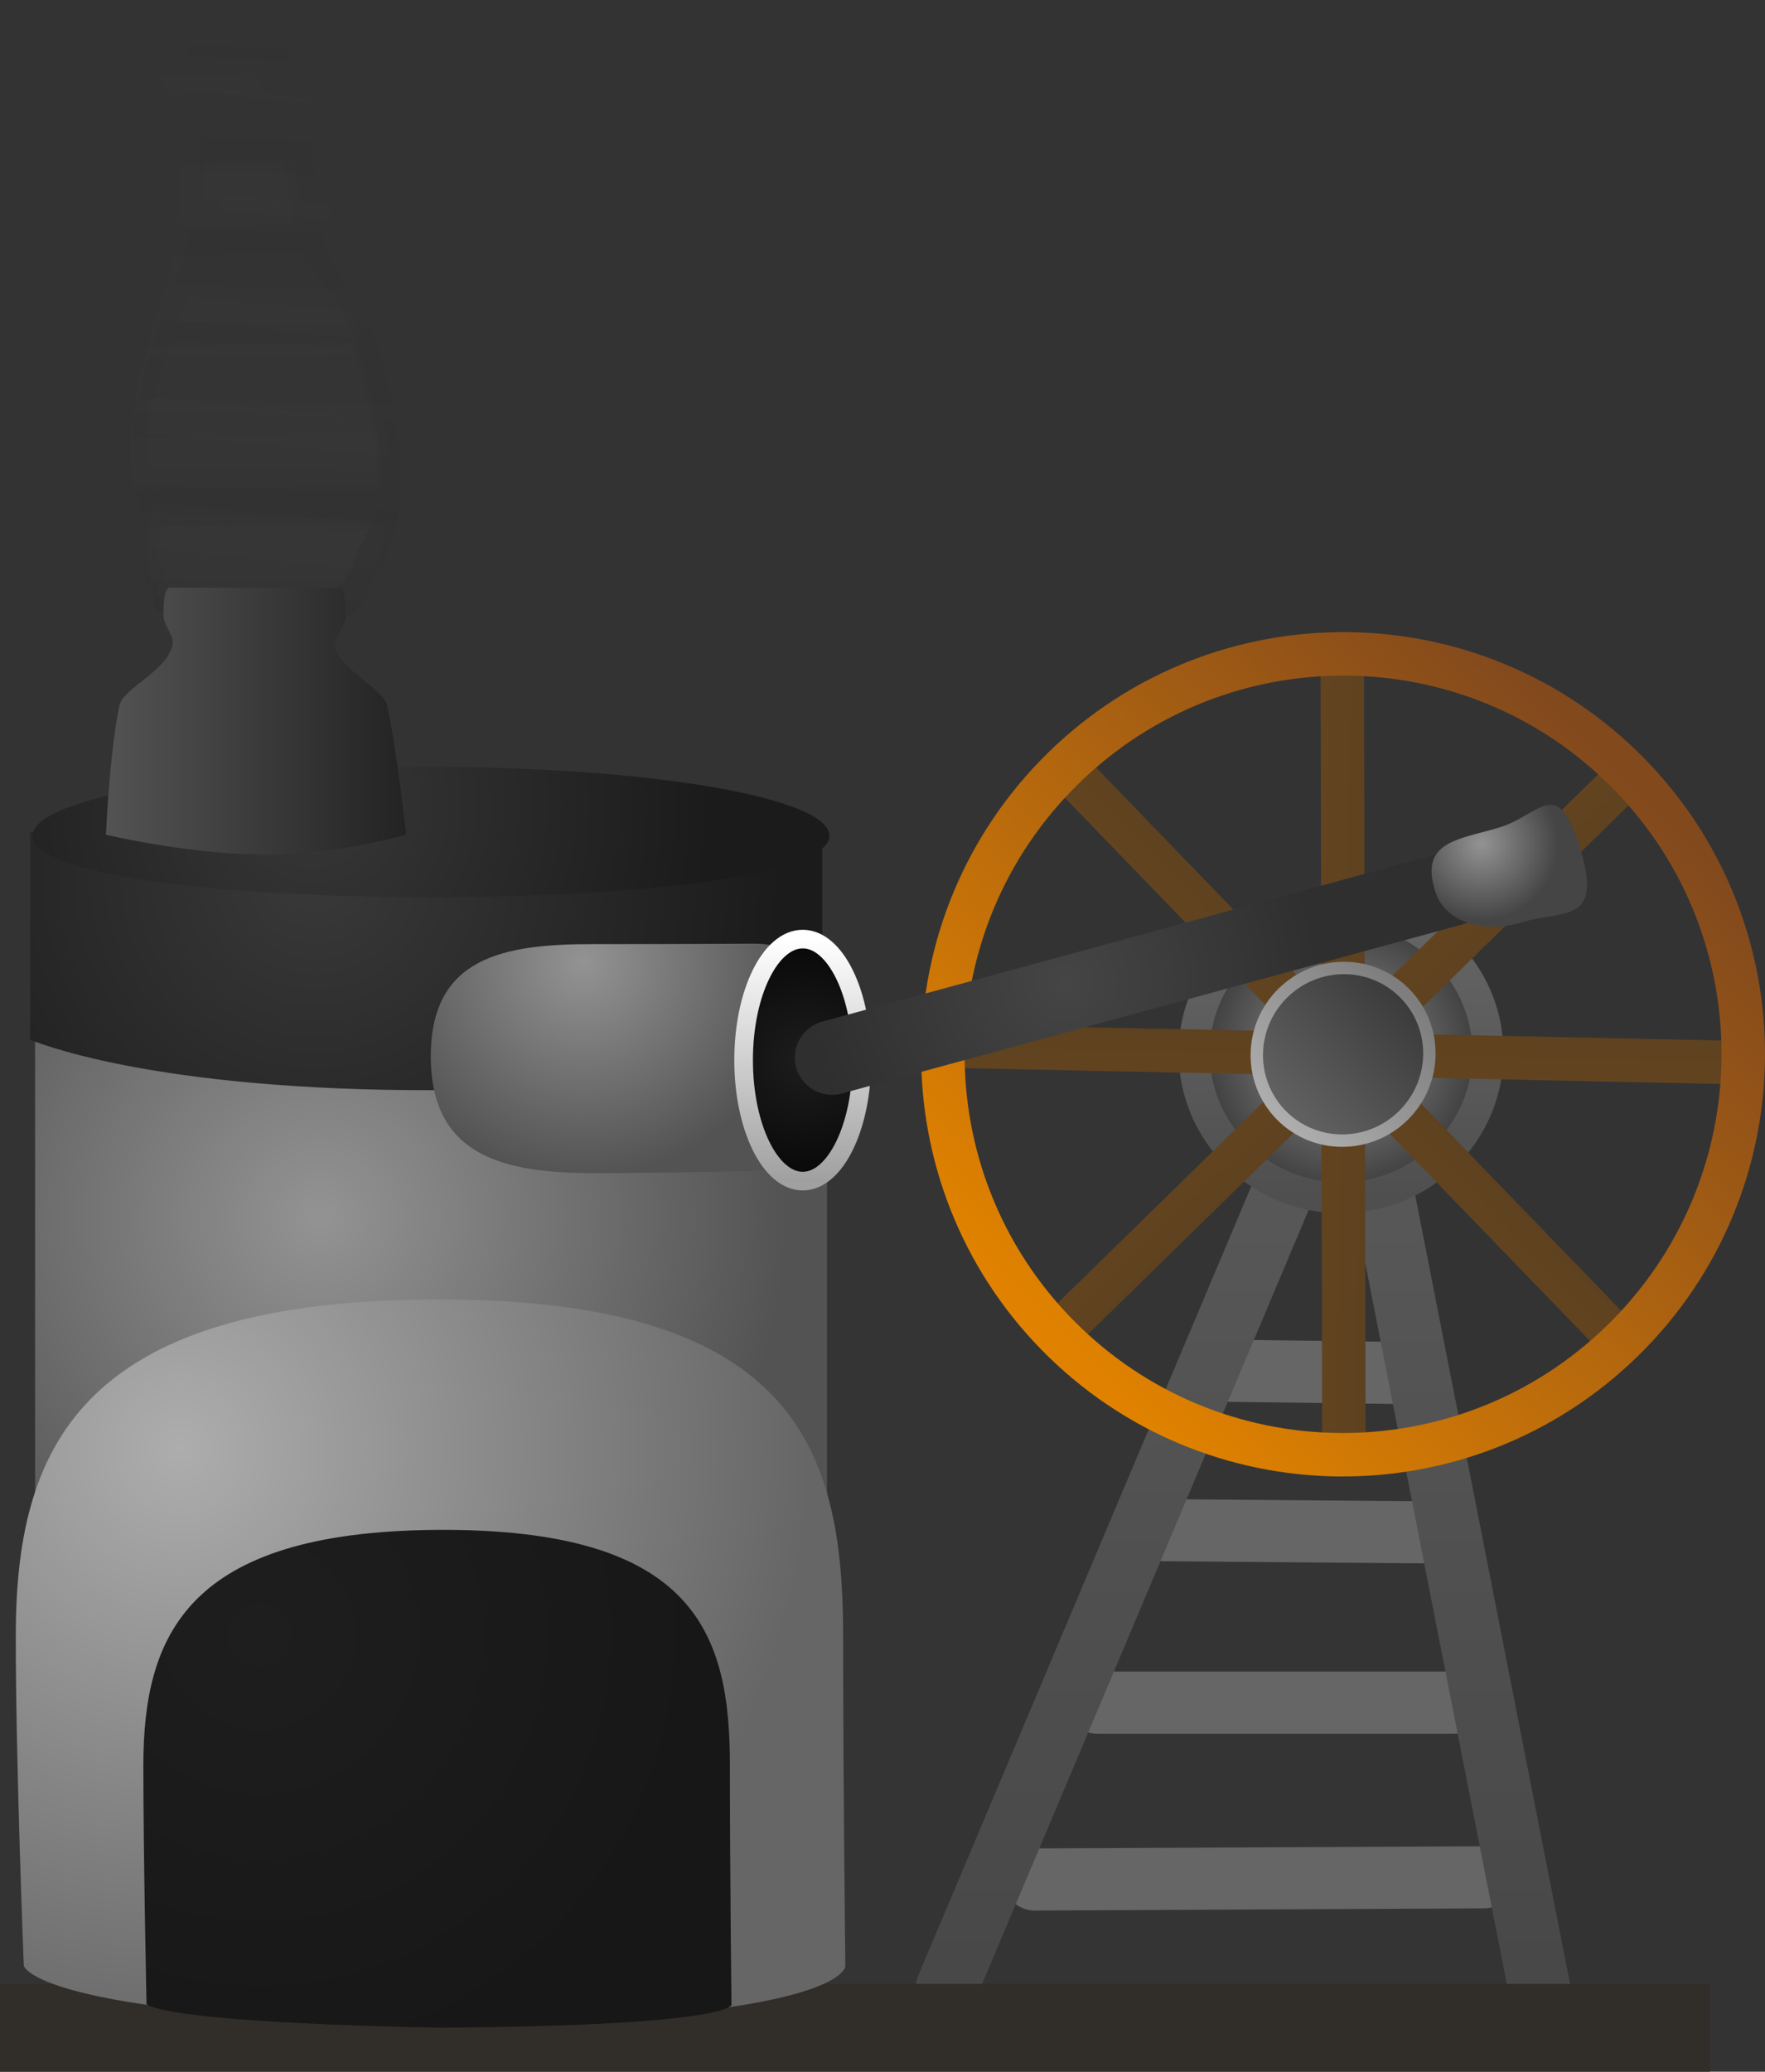 <svg version="1.1" xmlns="http://www.w3.org/2000/svg" xmlns:xlink="http://www.w3.org/1999/xlink" width="142.186" height="166.791" viewBox="0,0,142.186,166.791"><rect x="0" y="0" width="142.186" height="166.791" fill="#333333" stroke="none"/><defs><linearGradient x1="259.875" y1="97.964" x2="259.875" y2="174.043" gradientUnits="userSpaceOnUse" id="color-1"><stop offset="0" stop-color="#000000" stop-opacity="0"/><stop offset="1" stop-color="#000000" stop-opacity="0"/></linearGradient><linearGradient x1="191.275" y1="15.667" x2="192.308" y2="62.002" gradientUnits="userSpaceOnUse" id="color-2"><stop offset="0" stop-color="#4a4a4a" stop-opacity="0"/><stop offset="1" stop-color="#4a4a4a" stop-opacity="0.086"/></linearGradient><linearGradient x1="193.982" y1="13.607" x2="192.617" y2="63.708" gradientUnits="userSpaceOnUse" id="color-3"><stop offset="0" stop-color="#292929" stop-opacity="0"/><stop offset="1" stop-color="#292929" stop-opacity="0.133"/></linearGradient><linearGradient x1="196.254" y1="17.098" x2="191.851" y2="62.992" gradientUnits="userSpaceOnUse" id="color-4"><stop offset="0" stop-color="#383838" stop-opacity="0"/><stop offset="1" stop-color="#383838" stop-opacity="0.098"/></linearGradient><linearGradient x1="193.21" y1="18.903" x2="192.349" y2="61.663" gradientUnits="userSpaceOnUse" id="color-5"><stop offset="0" stop-color="#4a4a4a" stop-opacity="0"/><stop offset="1" stop-color="#4a4a4a" stop-opacity="0.039"/></linearGradient><linearGradient x1="263.55" y1="87.314" x2="263.55" y2="175.647" gradientUnits="userSpaceOnUse" id="color-6"><stop offset="0" stop-color="#5d5d5d"/><stop offset="1" stop-color="#474747"/></linearGradient><radialGradient cx="279.533" cy="98.202" r="11.833" gradientUnits="userSpaceOnUse" id="color-7"><stop offset="0" stop-color="#939393"/><stop offset="1" stop-color="#393939"/></radialGradient><linearGradient x1="279.533" y1="86.563" x2="279.533" y2="109.841" gradientUnits="userSpaceOnUse" id="color-8"><stop offset="0" stop-color="#666666"/><stop offset="1" stop-color="#4f4f4f"/></linearGradient><linearGradient x1="240.375" y1="173.139" x2="240.375" y2="180.212" gradientUnits="userSpaceOnUse" id="color-9"><stop offset="0" stop-color="#348317"/><stop offset="1" stop-color="#3c5b0d"/></linearGradient><radialGradient cx="197.278" cy="111.475" r="37.637" gradientUnits="userSpaceOnUse" id="color-10"><stop offset="0" stop-color="#939393"/><stop offset="1" stop-color="#535353"/></radialGradient><radialGradient cx="196.889" cy="83.728" r="37.637" gradientUnits="userSpaceOnUse" id="color-11"><stop offset="0" stop-color="#393939"/><stop offset="1" stop-color="#1b1b1b"/></radialGradient><radialGradient cx="196.695" cy="78.214" r="32.093" gradientUnits="userSpaceOnUse" id="color-12"><stop offset="0" stop-color="#373737"/><stop offset="1" stop-color="#1b1b1b"/></radialGradient><linearGradient x1="180.039" y1="69.108" x2="204.21" y2="69.108" gradientUnits="userSpaceOnUse" id="color-13"><stop offset="0" stop-color="#535353"/><stop offset="1" stop-color="#232323"/></linearGradient><radialGradient cx="218.504" cy="90.867" r="17.366" gradientUnits="userSpaceOnUse" id="color-14"><stop offset="0" stop-color="#939393"/><stop offset="1" stop-color="#535353"/></radialGradient><radialGradient cx="236.167" cy="98.767" r="9.743" gradientUnits="userSpaceOnUse" id="color-15"><stop offset="0" stop-color="#1d1d1d"/><stop offset="1" stop-color="#080808"/></radialGradient><linearGradient x1="236.167" y1="89.024" x2="236.167" y2="108.51" gradientUnits="userSpaceOnUse" id="color-16"><stop offset="0" stop-color="#ffffff"/><stop offset="1" stop-color="#a0a0a0"/></linearGradient><radialGradient cx="186" cy="130.06" r="50.773" gradientUnits="userSpaceOnUse" id="color-17"><stop offset="0" stop-color="#adadad"/><stop offset="1" stop-color="#666666"/></radialGradient><radialGradient cx="192.427" cy="145" r="35.995" gradientUnits="userSpaceOnUse" id="color-18"><stop offset="0" stop-color="#1e1e1e"/><stop offset="1" stop-color="#171717"/></radialGradient><linearGradient x1="276.639" y1="101.199" x2="282.756" y2="95.401" gradientUnits="userSpaceOnUse" id="color-19"><stop offset="0" stop-color="#644520"/><stop offset="1" stop-color="#5c401f"/></linearGradient><linearGradient x1="276.741" y1="95.217" x2="282.654" y2="101.383" gradientUnits="userSpaceOnUse" id="color-20"><stop offset="0" stop-color="#644520"/><stop offset="1" stop-color="#5c401f"/></linearGradient><linearGradient x1="275.455" y1="98.21" x2="283.94" y2="98.39" gradientUnits="userSpaceOnUse" id="color-21"><stop offset="0" stop-color="#644520"/><stop offset="1" stop-color="#5c401f"/></linearGradient><linearGradient x1="279.625" y1="102.541" x2="279.769" y2="94.059" gradientUnits="userSpaceOnUse" id="color-22"><stop offset="0" stop-color="#644520"/><stop offset="1" stop-color="#5c401f"/></linearGradient><linearGradient x1="256.666" y1="120.878" x2="302.729" y2="75.722" gradientUnits="userSpaceOnUse" id="color-23"><stop offset="0" stop-color="#e08200"/><stop offset="1" stop-color="#82491d"/></linearGradient><linearGradient x1="274.709" y1="103.191" x2="284.686" y2="93.409" gradientUnits="userSpaceOnUse" id="color-24"><stop offset="0" stop-color="#636363"/><stop offset="1" stop-color="#3a3a3a"/></linearGradient><linearGradient x1="274.709" y1="103.191" x2="284.686" y2="93.409" gradientUnits="userSpaceOnUse" id="color-25"><stop offset="0" stop-color="#adadad"/><stop offset="1" stop-color="#7e7e7e"/></linearGradient><radialGradient cx="257.258" cy="92.423" r="20.5" gradientUnits="userSpaceOnUse" id="color-26"><stop offset="0" stop-color="#454545"/><stop offset="1" stop-color="#2f2f2f"/></radialGradient><radialGradient cx="290.836" cy="81.357" r="6.167" gradientUnits="userSpaceOnUse" id="color-27"><stop offset="0" stop-color="#939393"/><stop offset="1" stop-color="#454545"/></radialGradient><radialGradient cx="292.919" cy="83.593" r="6.167" gradientUnits="userSpaceOnUse" id="color-28"><stop offset="0" stop-color="#636363"/><stop offset="1" stop-color="#232323"/></radialGradient></defs><g transform="translate(-171.5,-13.42)"><g data-paper-data="{&quot;isPaintingLayer&quot;:true}" fill-rule="nonzero" stroke-linejoin="miter" stroke-miterlimit="10" stroke-dasharray="" stroke-dashoffset="0" style="mix-blend-mode: normal"><path d="M236.925,174.043v-76.079h44.209l14.544,76.755z" fill-opacity="0.004" fill="#ffffff" stroke="url(#color-1)" stroke-width="2.5" stroke-linecap="butt"/><path d="M183.494,59.563l-0.013,-0.01l-0.008,-0.042c-0.079,-0.202 -0.126,-0.436 -0.131,-0.685l-0.011,-0.489l0.025,-0.177l-0.004,-0.181l0.031,-0.218l-0.024,-1.084l-0.069,-0.578l0.005,-0.105l-0.019,-0.102l-0,-0.013l-0.011,-0.042l-0.074,-0.162l-0.048,-0.192l-0.316,-0.87l-0.018,-0.102l-0.04,-0.087l-0.098,-0.396l-0.061,-0.127l-0.048,-0.182l-0.074,-0.162l-0.216,-0.87l-0.017,-0.234l-0.043,-0.227l-0.003,-0.113l-0.041,-0.214l-0.004,-0.181l-0.033,-0.174l-0.001,-0.055l-0.017,-0.067l-0.017,-0.234l-0.043,-0.227l-0.041,-1.857l0.025,-0.177l-0.004,-0.181l0.031,-0.218l-0.009,-0.406l0.025,-0.177l-0.004,-0.181l0.052,-0.36l0.051,-0.458l0.025,-0.085l0.003,-0.093l0.101,-0.505l0.045,-0.402l0.025,-0.085l0.003,-0.093l0.096,-0.483l0.042,-0.476l0.054,-0.204l0.027,-0.215l0.145,-0.472l0.094,-0.559l0.043,-0.121l0.017,-0.135l0.522,-1.694l0.216,-1.086l0.055,-0.139l0.028,-0.156l0.148,-0.396l0.093,-0.385l0.044,-0.099l0.021,-0.115l0.186,-0.498l0.035,-0.056l0.018,-0.072l0.113,-0.242l0.196,-0.808l0.023,-0.052l0.008,-0.061l0.644,-2.092l0.137,-0.69l0.097,-0.979l0.032,-0.116l0.006,-0.125l0.199,-0.907l0.034,-0.888l0.016,-0.076l-0.004,-0.079l0.107,-0.961l0.097,-1.092l0.034,-1.153l-0.075,-3.382l-0.068,-0.698l-0.126,-0.657l-0.141,-0.655l-0.001,-0.025l-0.008,-0.022l-0.056,-0.292l-0.115,-0.391l-0.005,-0.044l-0.017,-0.036l-0.098,-0.396l-0.061,-0.127l-0.026,-0.097l-0.016,-0.004l-0.071,-0.156l-0.099,-0.118l-0.007,-0.112l-0.11,-0.239l-0.01,-0.038l-0.001,-0.002l-0.075,-0.095l-0.138,-0.287l-0.048,-0.182l-0.045,-0.099l-0.122,-0.17l-0.086,-0.198l-0.107,-0.174l-0.07,-0.192l-0.01,-0.056l-0.137,-0.164l-0.004,-0.073l-0.054,-0.088l-0.07,-0.192l-0.126,-0.732l0.142,-0.343l0.006,-0.403l0.374,-0.511l0.073,-0.059l0.005,-0.015l0.027,-0.012l0.024,-0.02l0.219,-0.084l0.217,-0.093l0.027,-0.001l0.027,-0.011l0.009,0.009l1.652,-0.082l0.519,-0.112l0.442,-0.117l0.071,0.007l0.068,-0.029l0.338,-0.017l0.144,-0.061l0.121,-0.006l0.117,-0.05l0.131,-0.007l0.118,0.038l0.121,-0.006l0.264,0.085l0.097,0.071l0.107,0.03l0.149,0.102l0.067,-0.031l0.111,0.092l0.124,0.04l0.039,0.096l0.169,0.14l0.076,0.034l0.113,0.1l0.125,0.06l0.201,0.186l0.068,0.105l0.086,0.071l0.064,0.09l0.118,0.109l0.068,0.105l0.086,0.071l0.136,0.189l0.053,0.123l0.075,0.095l0.023,0.048l0.034,0.031l0.068,0.105l0.086,0.071l0.136,0.189l0.053,0.123l0.075,0.095l0.259,0.54l0.599,1.112l0.054,0.176l0.08,0.153l0.09,0.305l0.124,0.23l0.054,0.176l0.08,0.153l0.126,0.426l0.102,0.281l0.187,0.432l0.035,0.153l0.061,0.133l0.048,0.192l0.107,0.293l0.027,0.156l0.054,0.14l0.361,1.885l0.059,0.237l0.004,0.057l0.019,0.05l0.138,0.721l0.059,0.237l0.017,0.234l0.043,0.227l0.005,0.211l0.041,0.214l0.001,0.036l0.011,0.032l0.076,0.486l-0,0.024l0.007,0.022l0.058,0.428l0.099,0.337l0.015,0.134l0.042,0.121l0.076,0.485l-0,0.024l0.007,0.022l0.063,0.47l0.117,0.472l0.009,0.116l0.033,0.105l0.063,0.47l0.117,0.472l0.007,0.092l0.028,0.082l0.062,0.397l0.123,0.494l0.004,0.057l0.019,0.05l0.056,0.292l0.063,0.213l0.447,0.829l0.154,0.16l0.082,0.14l0.102,0.108l0.238,0.414l0.993,1.385l0.212,0.221l0.092,0.157l0.111,0.126l0.162,0.3l0.288,0.401l0.053,0.123l0.075,0.095l0.04,0.082l0.131,0.136l0.109,0.188l0.127,0.161l0.275,0.574l0.023,0.086l0.042,0.068l0.098,0.268l0.15,0.278l0.037,0.121l0.06,0.098l0.14,0.385l0.01,0.06l0.026,0.049l0.126,0.426l0.26,0.715l0.01,0.06l0.026,0.049l0.126,0.426l0.12,0.331l0.01,0.06l0.026,0.049l0.142,0.482l0.011,0.1l0.034,0.087l0.034,0.178l0.128,0.296l0.035,0.153l0.061,0.133l0.144,0.58l0.009,0.116l0.033,0.105l0.055,0.41l0.162,0.514l0.027,0.202l0.054,0.19l0.071,0.667l0.123,0.57l0.005,0.101l0.028,0.093l0.16,1.345l0.076,0.567l-0.004,0.122l0.023,0.118l0.048,2.151l-0.021,0.143l0.008,0.146l-0.055,0.492l-0.025,0.085l-0.003,0.093l-0.073,0.365l0.006,0.251l-0.008,0.058l0.016,0.044l-0.068,0.315l-0.047,0.323l-0.028,0.026l-0.012,0.056l-0.035,0.084l-0.021,0.146l-0.074,0.225l-0.051,0.239l-0.055,0.133l-0.022,0.108l-0.067,0.169l-0.04,0.187l-0.092,0.222l-0.036,0.116l-0.099,0.184l-0.077,0.206l-0.567,0.904l-0.166,0.398l-0.097,0.314l-0.05,0.093l-0.001,0.073l-0.068,0.093l-0.005,0.04l-0.011,0.037l-0.006,0.041l-0.009,0.009l-0.218,0.708l-0.05,0.093l-0.001,0.073l-0.144,0.197l-0.046,0.086l-0,0.021l-0.041,0.056l-0.035,0.065l-0.014,0.002l-0.054,0.074l-0.046,0.086l-0,0.021l-0.041,0.056l-0.035,0.065l-0.014,0.002l-0.054,0.074l-0.122,0.227l-0.049,0.006l-0.059,0.081l-0.129,0.104l-0.069,0.026l-0.058,0.06l-0.389,0.215l-0.129,0.021l-0.005,0.004l-0.219,0.084l-0.217,0.093l-0.027,0.001l-0.027,0.01l-0.009,-0.009l-0.035,0.002l-0.171,0.06l-0.137,0.076l-0.157,0.026l-0.152,0.065l-0.299,0.015l-0.045,0.025l-0.157,0.026l-0.152,0.065l-0.037,0.002l-0.045,0.025l-0.038,0.006l-0.033,0.029l-0.26,0.111l-0.121,0.006l-0.117,0.05l-0.234,0.012l-0.045,0.025l-0.038,0.006l-0.033,0.029l-0.26,0.111l-0.121,0.006l-0.116,0.05l-0.558,0.028l-0.231,0.081l-0.098,-0.002l-0.094,0.04l-8.066,0.399l-0.155,-0.05l-0.158,-0.01l-0.398,-0.176l-0.024,-0.021l-0.06,0.003l-0.009,0.01l-0.028,-0.008l-0.027,0.001l-0.221,-0.071l-0.222,-0.062l-0.025,-0.017l-0.028,-0.009l-0.006,-0.014l-0.075,-0.051l-0.396,-0.473l-0.043,-0.718l-0.001,-0.002l0.001,-0.002l-0.027,-0.448c-0.244,-0.094 -0.452,-0.324 -0.584,-0.634z" fill="url(#color-2)" stroke="none" stroke-width="0.5" stroke-linecap="butt"/><path d="M183.241,60.029l-0.014,-0.013l-0.006,-0.046c-0.074,-0.228 -0.112,-0.485 -0.105,-0.755l0.014,-0.528l0.037,-0.187l0.005,-0.195l0.045,-0.231l0.032,-1.172l-0.043,-0.632l0.011,-0.113l-0.016,-0.112l0,-0.014l-0.01,-0.046l-0.071,-0.183l-0.041,-0.213l-0.295,-0.976l-0.014,-0.112l-0.038,-0.099l-0.085,-0.439l-0.059,-0.144l-0.042,-0.202l-0.071,-0.183l-0.187,-0.964l-0.006,-0.255l-0.035,-0.25l0.003,-0.122l-0.033,-0.236l0.005,-0.195l-0.027,-0.191l0.002,-0.06l-0.014,-0.074l-0.006,-0.255l-0.035,-0.25l0.055,-2.008l0.037,-0.187l0.005,-0.195l0.045,-0.231l0.012,-0.439l0.037,-0.187l0.005,-0.195l0.075,-0.382l0.079,-0.487l0.031,-0.089l0.008,-0.1l0.136,-0.533l0.07,-0.428l0.031,-0.089l0.008,-0.1l0.129,-0.509l0.071,-0.508l0.069,-0.213l0.041,-0.229l0.182,-0.492l0.131,-0.591l0.053,-0.126l0.026,-0.144l0.653,-1.765l0.291,-1.146l0.067,-0.143l0.039,-0.165l0.18,-0.409l0.121,-0.404l0.053,-0.101l0.028,-0.121l0.227,-0.516l0.041,-0.056l0.024,-0.075l0.135,-0.247l0.255,-0.848l0.028,-0.053l0.012,-0.065l0.807,-2.179l0.185,-0.727l0.157,-1.044l0.041,-0.121l0.013,-0.134l0.263,-0.955l0.085,-0.954l0.021,-0.08l-0,-0.086l0.167,-1.024l0.163,-1.166l0.098,-1.24l0.1,-3.656l-0.036,-0.761l-0.101,-0.724l-0.117,-0.723l0,-0.027l-0.008,-0.024l-0.045,-0.322l-0.103,-0.436l-0.003,-0.048l-0.016,-0.041l-0.085,-0.439l-0.059,-0.144l-0.023,-0.108l-0.017,-0.006l-0.069,-0.176l-0.1,-0.139l-0.001,-0.121l-0.105,-0.271l-0.008,-0.043l-0.001,-0.002l-0.075,-0.111l-0.133,-0.326l-0.042,-0.202l-0.044,-0.112l-0.122,-0.198l-0.082,-0.224l-0.106,-0.2l-0.065,-0.216l-0.007,-0.062l-0.139,-0.193l-0.001,-0.079l-0.054,-0.102l-0.065,-0.216l-0.097,-0.805l0.172,-0.353l0.028,-0.434l0.431,-0.507l0.081,-0.055l0.006,-0.015l0.03,-0.009l0.027,-0.018l0.241,-0.065l0.239,-0.074l0.03,0.002l0.03,-0.008l0.01,0.01l1.786,0.108l0.566,-0.059l0.483,-0.073l0.076,0.016l0.075,-0.023l0.365,0.022l0.158,-0.049l0.131,0.008l0.128,-0.04l0.142,0.009l0.126,0.055l0.131,0.008l0.281,0.123l0.101,0.088l0.113,0.045l0.155,0.128l0.074,-0.025l0.114,0.112l0.131,0.057l0.037,0.108l0.175,0.171l0.08,0.045l0.117,0.121l0.132,0.079l0.207,0.224l0.068,0.121l0.089,0.087l0.065,0.104l0.122,0.132l0.068,0.121l0.089,0.087l0.136,0.22l0.051,0.139l0.075,0.111l0.022,0.055l0.035,0.038l0.068,0.121l0.089,0.087l0.136,0.22l0.051,0.139l0.075,0.111l0.251,0.614l0.587,1.271l0.049,0.196l0.078,0.175l0.08,0.339l0.121,0.263l0.049,0.196l0.078,0.175l0.113,0.475l0.095,0.316l0.179,0.488l0.03,0.169l0.059,0.151l0.041,0.213l0.099,0.329l0.021,0.172l0.051,0.157l0.289,2.076l0.051,0.263l0.002,0.062l0.018,0.056l0.11,0.794l0.051,0.263l0.006,0.255l0.035,0.25l-0.006,0.228l0.033,0.236l-0.001,0.039l0.01,0.036l0.057,0.533l-0.002,0.026l0.006,0.024l0.039,0.468l0.089,0.375l0.009,0.146l0.039,0.135l0.057,0.533l-0.002,0.026l0.006,0.024l0.043,0.515l0.101,0.523l0.003,0.126l0.03,0.117l0.043,0.515l0.101,0.523l0.002,0.1l0.026,0.092l0.046,0.435l0.106,0.548l0.002,0.062l0.018,0.056l0.045,0.322l0.056,0.238l0.438,0.947l0.157,0.191l0.081,0.161l0.104,0.128l0.234,0.475l0.997,1.612l0.216,0.263l0.091,0.181l0.113,0.149l0.158,0.343l0.289,0.467l0.051,0.139l0.075,0.111l0.038,0.094l0.134,0.163l0.108,0.215l0.128,0.189l0.266,0.651l0.02,0.096l0.042,0.079l0.091,0.301l0.147,0.318l0.034,0.135l0.06,0.113l0.13,0.431l0.008,0.066l0.025,0.056l0.113,0.475l0.242,0.803l0.008,0.066l0.025,0.056l0.113,0.475l0.112,0.371l0.008,0.066l0.025,0.056l0.127,0.537l0.007,0.109l0.032,0.098l0.027,0.196l0.122,0.334l0.03,0.169l0.059,0.151l0.125,0.643l0.003,0.126l0.03,0.117l0.038,0.449l0.147,0.574l0.018,0.222l0.048,0.211l0.041,0.728l0.102,0.63l-0.001,0.11l0.025,0.103l0.1,1.47l0.052,0.62l-0.011,0.132l0.018,0.13l-0.063,2.325l-0.03,0.152l0.001,0.158l-0.085,0.524l-0.031,0.089l-0.008,0.1l-0.098,0.385l-0.007,0.271l-0.012,0.061l0.015,0.049l-0.09,0.331l-0.068,0.343l-0.032,0.025l-0.016,0.059l-0.042,0.086l-0.03,0.155l-0.092,0.234l-0.068,0.252l-0.067,0.137l-0.029,0.114l-0.081,0.174l-0.053,0.197l-0.111,0.229l-0.045,0.121l-0.117,0.187l-0.094,0.213l-0.66,0.908l-0.2,0.41l-0.121,0.328l-0.059,0.095l-0.005,0.079l-0.079,0.092l-0.008,0.042l-0.014,0.039l-0.009,0.044l-0.011,0.008l-0.273,0.738l-0.059,0.095l-0.005,0.079l-0.166,0.195l-0.054,0.087l-0.001,0.022l-0.047,0.055l-0.041,0.066l-0.015,0l-0.063,0.074l-0.054,0.087l-0.001,0.022l-0.047,0.055l-0.041,0.066l-0.015,0l-0.063,0.074l-0.144,0.23l-0.053,0.001l-0.068,0.08l-0.145,0.097l-0.075,0.02l-0.066,0.057l-0.431,0.186l-0.14,0.008l-0.005,0.003l-0.241,0.065l-0.239,0.074l-0.03,-0.002l-0.03,0.008l-0.01,-0.01l-0.038,-0.002l-0.188,0.044l-0.152,0.065l-0.171,0.009l-0.168,0.052l-0.324,-0.02l-0.05,0.021l-0.171,0.009l-0.168,0.052l-0.04,-0.002l-0.05,0.021l-0.042,0.002l-0.038,0.027l-0.286,0.089l-0.131,-0.008l-0.128,0.04l-0.253,-0.015l-0.05,0.021l-0.042,0.002l-0.038,0.027l-0.286,0.089l-0.131,-0.008l-0.128,0.04l-0.604,-0.037l-0.253,0.06l-0.106,-0.014l-0.104,0.032l-8.721,-0.528l-0.164,-0.072l-0.17,-0.03l-0.42,-0.237l-0.025,-0.026l-0.065,-0.004l-0.01,0.009l-0.03,-0.012l-0.03,-0.002l-0.235,-0.103l-0.236,-0.093l-0.026,-0.021l-0.029,-0.013l-0.005,-0.016l-0.078,-0.064l-0.402,-0.557l-0.008,-0.78l-0.001,-0.003l0.001,-0.002l-0.005,-0.486c-0.258,-0.13 -0.47,-0.403 -0.596,-0.754z" fill="url(#color-3)" stroke="none" stroke-width="0.5" stroke-linecap="butt"/><path d="M183.458,58.299l-0.012,-0.014l-0.003,-0.043c-0.054,-0.22 -0.073,-0.462 -0.049,-0.709l0.046,-0.484l0.046,-0.167l0.017,-0.179l0.056,-0.206l0.103,-1.073l0,-0.587l0.017,-0.102l-0.007,-0.105l0.001,-0.013l-0.006,-0.044l-0.054,-0.179l-0.025,-0.202l-0.21,-0.939l-0.005,-0.105l-0.029,-0.096l-0.051,-0.415l-0.045,-0.141l-0.026,-0.192l-0.054,-0.179l-0.111,-0.913l0.01,-0.235l-0.016,-0.235l0.011,-0.112l-0.015,-0.221l0.017,-0.179l-0.012,-0.18l0.005,-0.055l-0.009,-0.07l0.01,-0.235l-0.016,-0.235l0.176,-1.84l0.046,-0.167l0.017,-0.179l0.056,-0.206l0.039,-0.402l0.046,-0.167l0.017,-0.179l0.093,-0.341l0.104,-0.437l0.034,-0.077l0.013,-0.09l0.158,-0.472l0.091,-0.384l0.034,-0.077l0.013,-0.091l0.151,-0.45l0.097,-0.457l0.077,-0.187l0.052,-0.205l0.199,-0.427l0.158,-0.526l0.057,-0.108l0.033,-0.129l0.712,-1.532l0.34,-1.013l0.071,-0.123l0.046,-0.146l0.192,-0.351l0.137,-0.355l0.055,-0.085l0.034,-0.108l0.241,-0.443l0.041,-0.046l0.027,-0.066l0.14,-0.209l0.288,-0.745l0.029,-0.045l0.015,-0.058l0.879,-1.892l0.216,-0.643l0.21,-0.938l0.045,-0.106l0.02,-0.122l0.302,-0.842l0.138,-0.866l0.025,-0.071l0.005,-0.079l0.217,-0.918l0.223,-1.05l0.168,-1.127l0.321,-3.349l0.015,-0.705l-0.047,-0.68l-0.063,-0.681l0.002,-0.025l-0.006,-0.024l-0.021,-0.302l-0.068,-0.415l0,-0.044l-0.012,-0.04l-0.051,-0.415l-0.045,-0.141l-0.014,-0.102l-0.015,-0.008l-0.052,-0.172l-0.083,-0.142l0.006,-0.112l-0.08,-0.264l-0.005,-0.04l-0.001,-0.002l-0.062,-0.113l-0.102,-0.318l-0.026,-0.192l-0.033,-0.109l-0.1,-0.199l-0.061,-0.217l-0.085,-0.199l-0.046,-0.207l-0.003,-0.058l-0.116,-0.197l0.004,-0.073l-0.043,-0.101l-0.046,-0.208l-0.039,-0.754l0.18,-0.3l0.053,-0.395l0.428,-0.406l0.078,-0.039l0.007,-0.013l0.028,-0.004l0.026,-0.013l0.225,-0.026l0.225,-0.035l0.027,0.006l0.028,-0.003l0.008,0.011l1.636,0.349l0.524,0.025l0.449,0l0.069,0.026l0.07,-0.011l0.335,0.071l0.149,-0.023l0.12,0.026l0.121,-0.019l0.13,0.028l0.112,0.068l0.12,0.026l0.251,0.152l0.087,0.096l0.101,0.057l0.135,0.139l0.07,-0.013l0.098,0.119l0.117,0.071l0.028,0.104l0.15,0.182l0.071,0.053l0.1,0.128l0.116,0.091l0.176,0.235l0.055,0.121l0.076,0.092l0.053,0.105l0.104,0.138l0.055,0.121l0.076,0.092l0.111,0.221l0.038,0.135l0.062,0.113l0.017,0.053l0.03,0.039l0.055,0.121l0.076,0.092l0.111,0.221l0.038,0.135l0.062,0.113l0.192,0.6l0.46,1.251l0.033,0.187l0.06,0.171l0.053,0.323l0.095,0.259l0.033,0.187l0.06,0.171l0.074,0.453l0.068,0.304l0.134,0.474l0.017,0.16l0.045,0.147l0.025,0.202l0.071,0.316l0.008,0.161l0.037,0.152l0.135,1.95l0.03,0.249l-0.003,0.057l0.013,0.054l0.052,0.746l0.03,0.249l-0.01,0.235l0.016,0.235l-0.02,0.209l0.015,0.222l-0.003,0.035l0.007,0.034l0.019,0.498l-0.003,0.024l0.004,0.023l0.007,0.436l0.058,0.358l-0.001,0.136l0.027,0.13l0.019,0.498l-0.003,0.024l0.004,0.023l0.007,0.48l0.06,0.495l-0.005,0.116l0.021,0.112l0.007,0.48l0.06,0.495l-0.004,0.092l0.018,0.089l0.015,0.407l0.063,0.519l-0.003,0.057l0.013,0.054l0.021,0.302l0.037,0.227l0.343,0.933l0.133,0.198l0.064,0.16l0.088,0.133l0.186,0.469l0.816,1.622l0.182,0.272l0.072,0.179l0.095,0.153l0.124,0.337l0.236,0.47l0.038,0.135l0.062,0.113l0.029,0.091l0.113,0.168l0.086,0.213l0.106,0.191l0.204,0.636l0.012,0.091l0.033,0.078l0.065,0.289l0.115,0.313l0.023,0.129l0.048,0.113l0.093,0.415l0.003,0.062l0.019,0.055l0.074,0.452l0.173,0.772l0.003,0.062l0.019,0.055l0.074,0.453l0.08,0.357l0.003,0.062l0.019,0.055l0.083,0.512l-0,0.101l0.023,0.095l0.013,0.184l0.092,0.324l0.017,0.16l0.045,0.147l0.074,0.609l-0.005,0.116l0.021,0.112l0.006,0.418l0.099,0.549l0.002,0.206l0.031,0.201l-0.008,0.675l0.055,0.593l-0.007,0.101l0.017,0.099l-0,1.366l0.009,0.578l-0.018,0.12l0.008,0.122l-0.204,2.13l-0.037,0.135l-0.009,0.145l-0.111,0.47l-0.034,0.077l-0.013,0.09l-0.114,0.34l-0.024,0.248l-0.015,0.055l0.011,0.047l-0.103,0.292l-0.084,0.306l-0.031,0.018l-0.018,0.052l-0.044,0.073l-0.038,0.138l-0.1,0.203l-0.079,0.222l-0.07,0.116l-0.034,0.101l-0.086,0.149l-0.061,0.173l-0.117,0.195l-0.049,0.105l-0.119,0.156l-0.1,0.183l-0.664,0.743l-0.21,0.349l-0.132,0.285l-0.06,0.079l-0.01,0.072l-0.078,0.074l-0.01,0.038l-0.016,0.034l-0.011,0.039l-0.01,0.006l-0.298,0.641l-0.06,0.079l-0.01,0.072l-0.165,0.156l-0.055,0.072l-0.003,0.02l-0.047,0.044l-0.042,0.055l-0.014,-0.002l-0.062,0.059l-0.055,0.072l-0.003,0.02l-0.047,0.044l-0.042,0.055l-0.014,-0.002l-0.062,0.059l-0.147,0.192l-0.049,-0.006l-0.068,0.064l-0.139,0.069l-0.071,0.008l-0.065,0.044l-0.408,0.111l-0.129,-0.013l-0.005,0.002l-0.225,0.026l-0.225,0.035l-0.027,-0.006l-0.028,0.003l-0.008,-0.011l-0.035,-0.007l-0.176,0.015l-0.144,0.039l-0.158,-0.015l-0.157,0.024l-0.297,-0.063l-0.047,0.013l-0.158,-0.015l-0.157,0.024l-0.037,-0.008l-0.047,0.013l-0.038,-0.004l-0.036,0.02l-0.269,0.041l-0.12,-0.026l-0.121,0.019l-0.232,-0.049l-0.047,0.013l-0.039,-0.004l-0.036,0.02l-0.269,0.041l-0.12,-0.026l-0.121,0.019l-0.553,-0.118l-0.237,0.02l-0.096,-0.027l-0.098,0.015l-7.989,-1.703l-0.147,-0.089l-0.154,-0.051l-0.371,-0.277l-0.021,-0.027l-0.059,-0.013l-0.01,0.007l-0.026,-0.015l-0.027,-0.006l-0.209,-0.127l-0.212,-0.119l-0.023,-0.023l-0.026,-0.016l-0.004,-0.015l-0.068,-0.07l-0.335,-0.568l0.042,-0.719l-0.001,-0.002l0.001,-0.002l0.026,-0.448c-0.229,-0.156 -0.407,-0.437 -0.501,-0.777z" fill="url(#color-4)" stroke="none" stroke-width="0.5" stroke-linecap="butt"/><path d="M184.328,58.65l-0.012,-0.011l-0.006,-0.039c-0.064,-0.193 -0.099,-0.412 -0.094,-0.643l0.009,-0.451l0.03,-0.16l0.003,-0.167l0.037,-0.198l0.02,-1l-0.041,-0.539l0.009,-0.097l-0.014,-0.095l0,-0.012l-0.009,-0.039l-0.062,-0.155l-0.036,-0.181l-0.257,-0.828l-0.012,-0.096l-0.033,-0.084l-0.075,-0.373l-0.051,-0.122l-0.037,-0.172l-0.062,-0.155l-0.165,-0.82l-0.007,-0.217l-0.031,-0.213l0.002,-0.104l-0.029,-0.201l0.003,-0.167l-0.024,-0.163l0.001,-0.051l-0.013,-0.063l-0.007,-0.217l-0.031,-0.213l0.035,-1.714l0.03,-0.16l0.003,-0.167l0.037,-0.198l0.008,-0.375l0.03,-0.16l0.003,-0.167l0.062,-0.327l0.065,-0.417l0.026,-0.076l0.006,-0.085l0.112,-0.457l0.057,-0.366l0.026,-0.076l0.006,-0.085l0.107,-0.436l0.058,-0.434l0.058,-0.183l0.033,-0.196l0.152,-0.422l0.108,-0.506l0.045,-0.108l0.021,-0.123l0.547,-1.515l0.242,-0.981l0.056,-0.123l0.032,-0.141l0.151,-0.352l0.101,-0.346l0.045,-0.087l0.024,-0.104l0.191,-0.443l0.035,-0.049l0.02,-0.065l0.114,-0.213l0.212,-0.727l0.024,-0.045l0.009,-0.056l0.675,-1.87l0.153,-0.623l0.128,-0.893l0.034,-0.104l0.01,-0.115l0.218,-0.818l0.066,-0.815l0.018,-0.069l-0.001,-0.074l0.136,-0.875l0.132,-0.997l0.076,-1.059l0.063,-3.121l-0.035,-0.649l-0.09,-0.616l-0.105,-0.615l-0,-0.023l-0.007,-0.021l-0.04,-0.274l-0.091,-0.37l-0.003,-0.04l-0.014,-0.035l-0.075,-0.373l-0.051,-0.122l-0.02,-0.092l-0.014,-0.005l-0.06,-0.149l-0.086,-0.117l-0.002,-0.103l-0.092,-0.229l-0.007,-0.036l-0.001,-0.002l-0.065,-0.094l-0.116,-0.276l-0.037,-0.172l-0.038,-0.095l-0.105,-0.167l-0.071,-0.19l-0.092,-0.169l-0.057,-0.183l-0.007,-0.053l-0.12,-0.163l-0.001,-0.068l-0.047,-0.086l-0.057,-0.183l-0.088,-0.685l0.145,-0.303l0.021,-0.371l0.364,-0.438l0.069,-0.048l0.005,-0.013l0.025,-0.008l0.023,-0.016l0.205,-0.058l0.204,-0.066l0.025,0.001l0.026,-0.007l0.008,0.009l1.524,0.068l0.482,-0.058l0.411,-0.069l0.065,0.013l0.064,-0.021l0.312,0.014l0.135,-0.044l0.112,0.005l0.109,-0.036l0.121,0.005l0.108,0.045l0.112,0.005l0.24,0.101l0.087,0.074l0.097,0.037l0.133,0.107l0.063,-0.023l0.098,0.094l0.112,0.047l0.033,0.091l0.15,0.144l0.069,0.038l0.1,0.102l0.113,0.066l0.178,0.189l0.059,0.102l0.076,0.073l0.056,0.088l0.105,0.111l0.059,0.102l0.076,0.073l0.117,0.186l0.044,0.118l0.065,0.094l0.019,0.046l0.03,0.032l0.059,0.102l0.076,0.073l0.117,0.186l0.044,0.118l0.065,0.094l0.218,0.52l0.508,1.076l0.043,0.167l0.067,0.148l0.071,0.288l0.105,0.223l0.043,0.167l0.067,0.148l0.099,0.404l0.083,0.268l0.155,0.414l0.026,0.144l0.051,0.128l0.036,0.181l0.087,0.279l0.019,0.146l0.044,0.134l0.259,1.767l0.045,0.224l0.002,0.053l0.016,0.048l0.099,0.676l0.045,0.224l0.007,0.217l0.031,0.213l-0.004,0.194l0.029,0.201l-0.001,0.033l0.009,0.03l0.051,0.454l-0.001,0.022l0.006,0.021l0.036,0.399l0.078,0.319l0.009,0.125l0.034,0.115l0.051,0.454l-0.001,0.022l0.006,0.021l0.04,0.439l0.09,0.445l0.003,0.107l0.027,0.1l0.04,0.439l0.09,0.445l0.003,0.086l0.023,0.078l0.042,0.371l0.094,0.466l0.002,0.053l0.016,0.048l0.04,0.274l0.05,0.202l0.379,0.802l0.135,0.161l0.07,0.136l0.089,0.108l0.203,0.402l0.86,1.362l0.186,0.222l0.078,0.153l0.098,0.126l0.137,0.29l0.249,0.395l0.044,0.118l0.065,0.094l0.033,0.079l0.115,0.137l0.093,0.182l0.111,0.159l0.231,0.552l0.018,0.081l0.036,0.067l0.079,0.255l0.127,0.269l0.03,0.115l0.052,0.096l0.114,0.366l0.007,0.056l0.022,0.048l0.099,0.404l0.212,0.681l0.007,0.056l0.022,0.048l0.099,0.404l0.098,0.315l0.007,0.056l0.022,0.048l0.112,0.456l0.007,0.093l0.028,0.083l0.024,0.167l0.106,0.283l0.026,0.144l0.051,0.128l0.11,0.547l0.003,0.107l0.027,0.1l0.035,0.382l0.129,0.488l0.017,0.189l0.042,0.179l0.039,0.62l0.091,0.536l0,0.094l0.022,0.088l0.094,1.253l0.048,0.528l-0.008,0.112l0.016,0.111l-0.04,1.985l-0.025,0.13l0.002,0.135l-0.07,0.448l-0.026,0.076l-0.006,0.085l-0.081,0.33l-0.005,0.231l-0.01,0.052l0.013,0.042l-0.075,0.284l-0.056,0.293l-0.027,0.022l-0.013,0.051l-0.035,0.074l-0.025,0.132l-0.077,0.201l-0.057,0.216l-0.056,0.117l-0.024,0.098l-0.068,0.15l-0.044,0.168l-0.094,0.197l-0.037,0.103l-0.098,0.161l-0.079,0.183l-0.558,0.783l-0.168,0.353l-0.101,0.281l-0.05,0.082l-0.004,0.067l-0.067,0.08l-0.006,0.036l-0.012,0.033l-0.007,0.037l-0.009,0.007l-0.229,0.633l-0.05,0.082l-0.004,0.067l-0.14,0.168l-0.046,0.075l-0.001,0.019l-0.04,0.048l-0.034,0.056l-0.013,0l-0.053,0.064l-0.046,0.075l-0.001,0.019l-0.04,0.048l-0.034,0.056l-0.013,0l-0.053,0.064l-0.121,0.198l-0.045,0.002l-0.058,0.069l-0.123,0.085l-0.064,0.018l-0.056,0.05l-0.367,0.164l-0.119,0.008l-0.004,0.003l-0.205,0.058l-0.204,0.066l-0.025,-0.001l-0.026,0.007l-0.008,-0.009l-0.032,-0.001l-0.16,0.04l-0.129,0.058l-0.146,0.01l-0.143,0.046l-0.276,-0.012l-0.042,0.019l-0.146,0.01l-0.143,0.046l-0.034,-0.002l-0.042,0.019l-0.036,0.003l-0.032,0.024l-0.244,0.079l-0.112,-0.005l-0.109,0.036l-0.216,-0.01l-0.042,0.019l-0.036,0.003l-0.032,0.024l-0.244,0.079l-0.112,-0.005l-0.109,0.036l-0.515,-0.023l-0.216,0.054l-0.09,-0.01l-0.088,0.029l-7.443,-0.333l-0.141,-0.059l-0.145,-0.023l-0.359,-0.197l-0.021,-0.022l-0.055,-0.002l-0.009,0.008l-0.025,-0.01l-0.025,-0.001l-0.201,-0.085l-0.202,-0.077l-0.022,-0.018l-0.025,-0.011l-0.005,-0.013l-0.067,-0.054l-0.346,-0.47l-0.011,-0.665l-0.001,-0.002l0.001,-0.002l-0.007,-0.415c-0.221,-0.108 -0.403,-0.338 -0.513,-0.635z" fill="url(#color-5)" stroke="none" stroke-width="0.5" stroke-linecap="butt"/><path d="M284.072,123.953l-13.474,-0.176" fill="none" stroke="#666666" stroke-width="5" stroke-linecap="round"/><path d="M286.345,136.785l-21.428,-0.176" fill="none" stroke="#666666" stroke-width="5" stroke-linecap="round"/><path d="M288.617,150.496h-28.733" fill="none" stroke="#666666" stroke-width="5" stroke-linecap="round"/><path d="M291.052,164.559l-36.2,0.176" fill="none" stroke="#666666" stroke-width="5" stroke-linecap="round"/><path d="M247.775,173.447l32.565,-77.133l15.585,79.333" fill="none" stroke="url(#color-6)" stroke-width="5" stroke-linecap="round"/><path d="M291.367,98.202c0,6.428 -5.298,11.639 -11.833,11.639c-6.535,0 -11.833,-5.211 -11.833,-11.639c0,-6.428 5.298,-11.639 11.833,-11.639c6.535,0 11.833,5.211 11.833,11.639z" fill="url(#color-7)" stroke="url(#color-8)" stroke-width="2.5" stroke-linecap="butt"/><path d="M171.5,180.212v-7.072h137.749v7.072z" fill="#312d29" stroke="url(#color-9)" stroke-width="0" stroke-linecap="butt"/><path d="M174.327,171.836v-75.274c0,0 20.781,0 31.315,0c10.728,0 32.482,0 32.482,0v75.274c0,0 -9.623,3.592 -31.893,4.008c-23.385,0.436 -31.904,-4.008 -31.904,-4.008z" fill="url(#color-10)" stroke="none" stroke-width="0" stroke-linecap="butt"/><path d="M173.938,97.126v-16.707h63.798v16.707c0,0 -8.656,3.97 -30.926,4.062c-23.385,0.097 -32.871,-4.062 -32.871,-4.062z" fill="url(#color-11)" stroke="none" stroke-width="0" stroke-linecap="butt"/><path d="M238.319,80.71c0,3.062 -14.369,4.943 -32.093,4.943c-17.725,0 -32.093,-1.882 -32.093,-4.943c0,-3.062 14.369,-5.543 32.093,-5.543c17.725,0 32.093,2.482 32.093,5.543z" fill="url(#color-12)" stroke="none" stroke-width="0" stroke-linecap="butt"/><path d="M180.039,80.622c0,0 0.271,-6.542 1.081,-10.386c0.297,-1.408 3.607,-2.659 4.235,-4.728c0.294,-0.97 -0.664,-1.547 -0.68,-2.53c-0.04,-2.59 0.591,-2.248 0.591,-2.248l13.643,0.032c0,0 0.318,-0.82 0.461,2.217c0.034,0.718 -1.082,1.875 -0.875,2.605c0.5,1.759 3.9,3.362 4.175,4.593c0.84,3.767 1.541,10.446 1.541,10.446c0,0 -5.89,1.714 -12.027,1.593c-5.97,-0.119 -12.144,-1.593 -12.144,-1.593z" fill="url(#color-13)" stroke="none" stroke-width="0" stroke-linecap="butt"/><path d="M219.334,89.427c6.007,0.006 12.824,-0.035 12.824,-0.035c0,0 8.703,-0.315 8.779,8.845c-0.325,8.961 -8.831,9.464 -8.831,9.464c0,0 -7.785,0.171 -12.81,0.166c-7.24,-0.008 -13.007,-1.383 -13.091,-9.233c-0.088,-8.193 5.888,-9.213 13.129,-9.206z" fill="url(#color-14)" stroke="none" stroke-width="0" stroke-linecap="butt"/><path d="M231.404,98.767c0,-5.381 2.133,-9.743 4.763,-9.743c2.631,0 4.763,4.362 4.763,9.743c0,5.381 -2.133,9.743 -4.763,9.743c-2.631,0 -4.763,-4.362 -4.763,-9.743z" fill="url(#color-15)" stroke="url(#color-16)" stroke-width="1.5" stroke-linecap="butt"/><path d="M239.424,145.169c0,12.431 0.176,26.537 0.176,26.537c0,0 0.112,4.459 -32.997,4.655c-32.392,-0.635 -33.186,-4.684 -33.186,-4.684c0,0 -0.647,-16.11 -0.647,-26.509c0,-14.983 4.95,-26.923 33.326,-27.13c29.614,-0.216 33.326,12.146 33.326,27.13z" fill="url(#color-17)" stroke="none" stroke-width="0" stroke-linecap="butt"/><path d="M230.301,155.573c0,8.699 0.125,19.251 0.125,19.251c0,0 -0.063,1.699 -23.535,1.837c-22.964,-0.444 -23.586,-1.903 -23.586,-1.903c0,0 -0.257,-11.908 -0.257,-19.185c0,-10.485 3.509,-18.84 23.626,-18.985c20.994,-0.151 23.626,8.5 23.626,18.985z" fill="url(#color-18)" stroke="none" stroke-width="0" stroke-linecap="butt"/><g><path d="M301.43,120.768l-43.465,-44.935" fill="none" stroke="url(#color-19)" stroke-width="3.5" stroke-linecap="round"/><path d="M257.648,119.856l44.098,-43.112" fill="none" stroke="url(#color-20)" stroke-width="3.5" stroke-linecap="round"/><path d="M279.762,129.35l-0.128,-62.099" fill="none" stroke="url(#color-21)" stroke-width="3.5" stroke-linecap="round"/><path d="M248.655,97.653l62.085,1.295" fill="none" stroke="url(#color-22)" stroke-width="3.5" stroke-linecap="round"/><path d="M302.729,75.722c12.459,12.709 12.247,33.121 -0.473,45.59c-12.72,12.47 -33.132,12.275 -45.591,-0.434c-12.459,-12.709 -12.247,-33.121 0.473,-45.59c12.72,-12.47 33.132,-12.275 45.591,0.434z" fill="none" stroke="url(#color-23)" stroke-width="3.5" stroke-linecap="butt"/><path d="M284.686,93.409c2.674,2.727 2.607,7.128 -0.148,9.829c-2.755,2.701 -7.156,2.68 -9.83,-0.048c-2.674,-2.727 -2.607,-7.128 0.148,-9.829c2.755,-2.701 7.156,-2.68 9.83,0.048z" fill="url(#color-24)" stroke="url(#color-25)" stroke-width="1" stroke-linecap="butt"/></g><path d="M238.535,98.561l50.071,-13.631" fill="none" stroke="url(#color-26)" stroke-width="6" stroke-linecap="round"/><path d="M298.813,81.779c1.838,6.077 -1.389,4.874 -4.644,5.876c-3.255,1.002 -6.212,-0.081 -6.985,-2.297c-1.487,-4.265 1.903,-4.335 5.158,-5.337c3.255,-1.002 4.633,-4.316 6.47,1.758z" fill="url(#color-27)" stroke="url(#color-28)" stroke-width="0" stroke-linecap="butt"/></g></g></svg>